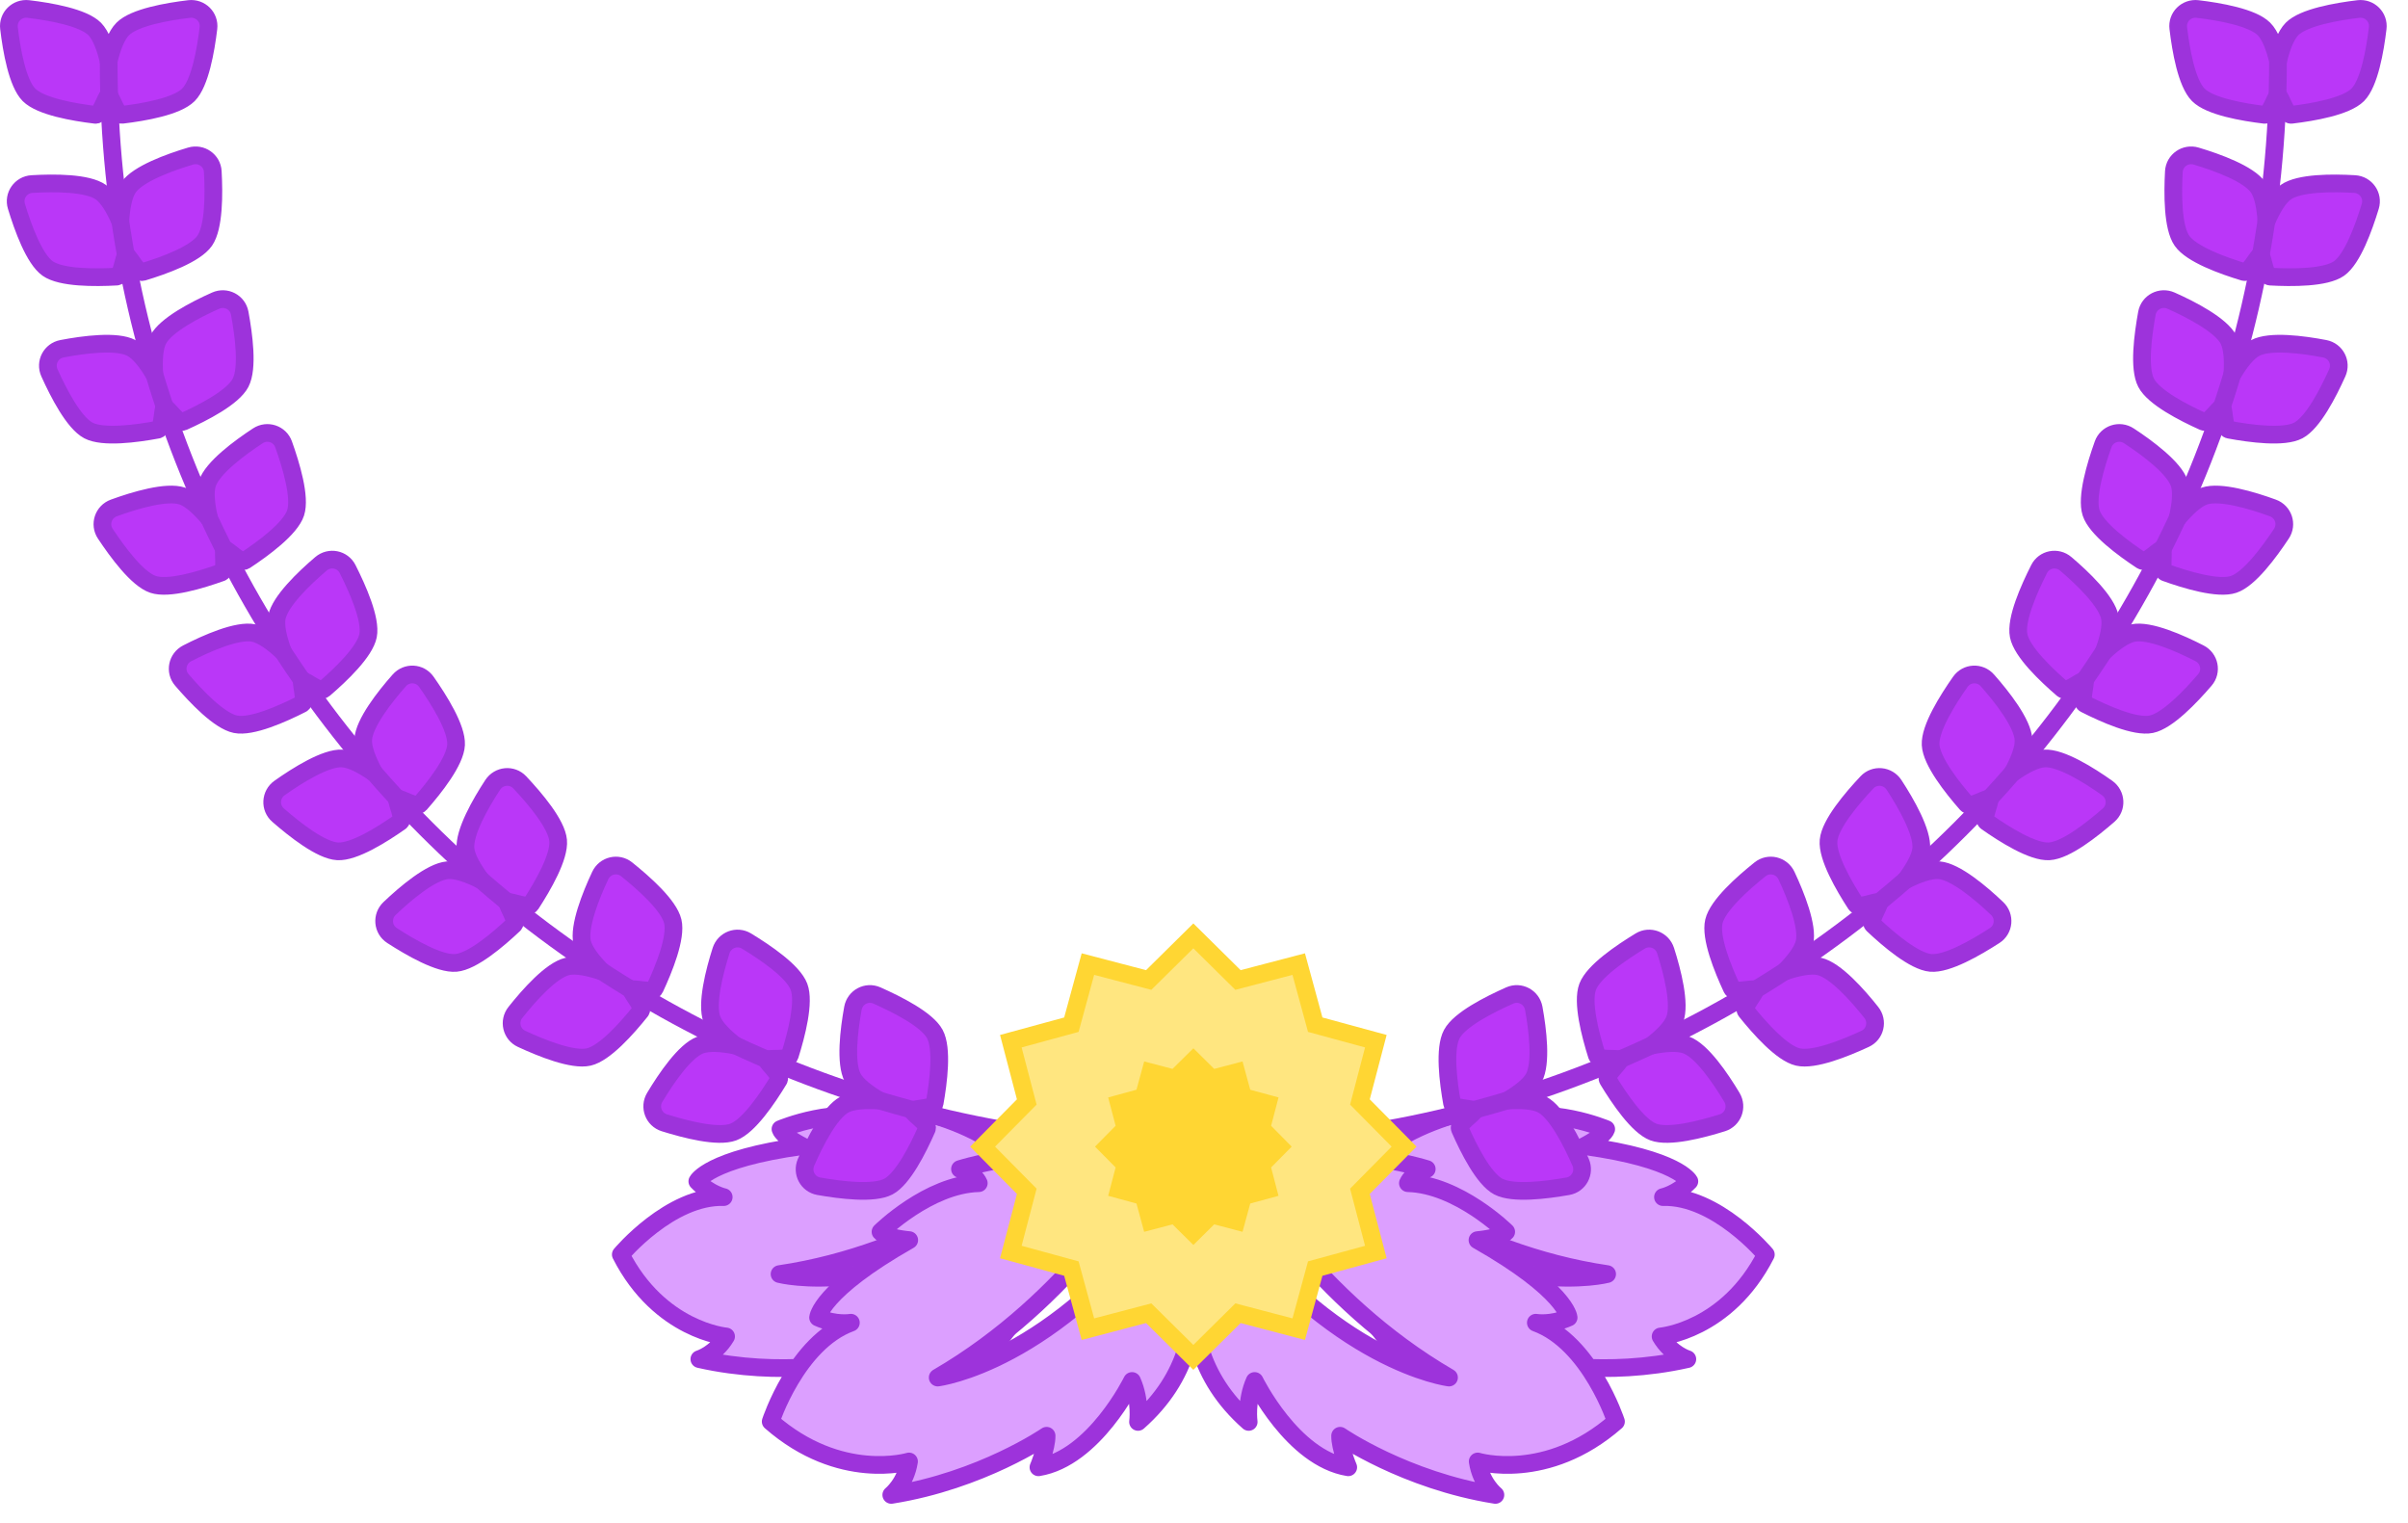 <?xml version="1.0" encoding="UTF-8"?>
<svg width="68px" height="43px" viewBox="0 0 68 43" version="1.1" xmlns="http://www.w3.org/2000/svg" xmlns:xlink="http://www.w3.org/1999/xlink">
    <!-- Generator: Sketch 52.6 (67491) - http://www.bohemiancoding.com/sketch -->
    <title>Artboard</title>
    <desc>Created with Sketch.</desc>
    <g id="Artboard" stroke="none" stroke-width="1" fill="none" fill-rule="evenodd">
        <g id="Page-1-Copy-2">
            <path d="M49.866,35.423 C49.866,35.423 48.47,33.755 46.961,33.801 C46.961,33.801 47.356,33.718 47.706,33.356 C47.706,33.356 47.394,32.727 44.741,32.361 C44.741,32.361 45.29,32.087 45.358,31.881 C45.358,31.881 43.734,31.195 42.499,31.654 C42.499,31.654 42.499,31.357 42.819,31.128 C42.819,31.128 39.823,31.346 38.428,33.045 C38.428,33.045 41.357,35.383 45.384,35.975 C45.384,35.975 42.433,36.755 38.063,34.035 C38.063,34.035 37.608,37.809 40.948,38.996 C40.948,38.996 40.673,38.517 40.696,37.944 C40.696,37.944 42.366,39.453 43.807,39.133 C43.807,39.133 43.418,38.743 43.304,38.447 C43.304,38.447 45.316,38.903 47.649,38.376 C47.649,38.376 47.191,38.239 46.894,37.736 C46.894,37.736 48.769,37.575 49.866,35.423" id="Fill-1" fill="#DC9FFF"></path>
            <path d="M49.866,35.423 C49.866,35.423 48.47,33.755 46.961,33.801 C46.961,33.801 47.356,33.718 47.706,33.356 C47.706,33.356 47.394,32.727 44.741,32.361 C44.741,32.361 45.29,32.087 45.358,31.881 C45.358,31.881 43.734,31.195 42.499,31.654 C42.499,31.654 42.499,31.357 42.819,31.128 C42.819,31.128 39.823,31.346 38.428,33.045 C38.428,33.045 41.357,35.383 45.384,35.975 C45.384,35.975 42.433,36.755 38.063,34.035 C38.063,34.035 37.608,37.809 40.948,38.996 C40.948,38.996 40.673,38.517 40.696,37.944 C40.696,37.944 42.366,39.453 43.807,39.133 C43.807,39.133 43.418,38.743 43.304,38.447 C43.304,38.447 45.316,38.903 47.649,38.376 C47.649,38.376 47.191,38.239 46.894,37.736 C46.894,37.736 48.769,37.575 49.866,35.423 Z" id="Stroke-3" stroke="#9D33DB" stroke-width="0.5" stroke-linejoin="round"></path>
            <path d="M45.634,40.139 C45.634,40.139 44.904,37.907 43.371,37.348 C43.371,37.348 43.801,37.424 44.297,37.201 C44.297,37.201 44.237,36.444 41.723,35.016 C41.723,35.016 42.383,34.96 42.534,34.781 C42.534,34.781 41.18,33.444 39.758,33.408 C39.758,33.408 39.877,33.11 40.29,33.009 C40.29,33.009 37.198,32.027 35.12,33.172 C35.12,33.172 37.12,36.689 40.919,38.896 C40.919,38.896 37.65,38.495 34.358,34.018 C34.358,34.018 32.389,37.62 35.262,40.149 C35.262,40.149 35.179,39.557 35.43,38.993 C35.43,38.993 36.5,41.175 38.073,41.43 C38.073,41.43 37.839,40.885 37.844,40.54 C37.844,40.54 39.679,41.805 42.229,42.21 C42.229,42.21 41.825,41.889 41.729,41.266 C41.729,41.266 43.673,41.856 45.634,40.139" id="Fill-5" fill="#DC9FFF"></path>
            <path d="M45.634,40.139 C45.634,40.139 44.904,37.907 43.371,37.348 C43.371,37.348 43.801,37.424 44.297,37.201 C44.297,37.201 44.237,36.444 41.723,35.016 C41.723,35.016 42.383,34.96 42.534,34.781 C42.534,34.781 41.18,33.444 39.758,33.408 C39.758,33.408 39.877,33.11 40.29,33.009 C40.29,33.009 37.198,32.027 35.12,33.172 C35.12,33.172 37.12,36.689 40.919,38.896 C40.919,38.896 37.65,38.495 34.358,34.018 C34.358,34.018 32.389,37.62 35.262,40.149 C35.262,40.149 35.179,39.557 35.43,38.993 C35.43,38.993 36.5,41.175 38.073,41.43 C38.073,41.43 37.839,40.885 37.844,40.54 C37.844,40.54 39.679,41.805 42.229,42.21 C42.229,42.21 41.825,41.889 41.729,41.266 C41.729,41.266 43.673,41.856 45.634,40.139 Z" id="Stroke-7" stroke="#9D33DB" stroke-width="0.5" stroke-linejoin="round"></path>
            <path d="M17.531,35.423 C17.531,35.423 18.927,33.755 20.437,33.801 C20.437,33.801 20.041,33.718 19.692,33.356 C19.692,33.356 20.004,32.727 22.657,32.361 C22.657,32.361 22.108,32.087 22.04,31.881 C22.04,31.881 23.664,31.195 24.898,31.654 C24.898,31.654 24.899,31.357 24.579,31.128 C24.579,31.128 27.575,31.346 28.969,33.045 C28.969,33.045 26.04,35.383 22.014,35.975 C22.014,35.975 24.965,36.755 29.335,34.035 C29.335,34.035 29.79,37.809 26.45,38.996 C26.45,38.996 26.724,38.517 26.702,37.944 C26.702,37.944 25.031,39.453 23.591,39.133 C23.591,39.133 23.979,38.743 24.094,38.447 C24.094,38.447 22.081,38.903 19.749,38.376 C19.749,38.376 20.206,38.239 20.504,37.736 C20.504,37.736 18.628,37.575 17.531,35.423" id="Fill-9" fill="#DC9FFF"></path>
            <path d="M17.531,35.423 C17.531,35.423 18.927,33.755 20.437,33.801 C20.437,33.801 20.041,33.718 19.692,33.356 C19.692,33.356 20.004,32.727 22.657,32.361 C22.657,32.361 22.108,32.087 22.04,31.881 C22.04,31.881 23.664,31.195 24.898,31.654 C24.898,31.654 24.899,31.357 24.579,31.128 C24.579,31.128 27.575,31.346 28.969,33.045 C28.969,33.045 26.04,35.383 22.014,35.975 C22.014,35.975 24.965,36.755 29.335,34.035 C29.335,34.035 29.79,37.809 26.45,38.996 C26.45,38.996 26.724,38.517 26.702,37.944 C26.702,37.944 25.031,39.453 23.591,39.133 C23.591,39.133 23.979,38.743 24.094,38.447 C24.094,38.447 22.081,38.903 19.749,38.376 C19.749,38.376 20.206,38.239 20.504,37.736 C20.504,37.736 18.628,37.575 17.531,35.423 Z" id="Stroke-11" stroke="#9D33DB" stroke-width="0.5" stroke-linejoin="round"></path>
            <path d="M21.764,40.139 C21.764,40.139 22.495,37.907 24.028,37.348 C24.028,37.348 23.597,37.424 23.102,37.201 C23.102,37.201 23.161,36.444 25.676,35.016 C25.676,35.016 25.016,34.96 24.865,34.781 C24.865,34.781 26.218,33.444 27.64,33.408 C27.64,33.408 27.521,33.11 27.109,33.009 C27.109,33.009 30.2,32.027 32.279,33.172 C32.279,33.172 30.279,36.689 26.48,38.896 C26.48,38.896 29.749,38.495 33.041,34.018 C33.041,34.018 35.01,37.62 32.137,40.149 C32.137,40.149 32.22,39.557 31.968,38.993 C31.968,38.993 30.898,41.175 29.325,41.43 C29.325,41.43 29.559,40.885 29.555,40.54 C29.555,40.54 27.719,41.805 25.169,42.21 C25.169,42.21 25.574,41.889 25.67,41.266 C25.67,41.266 23.725,41.856 21.764,40.139" id="Fill-13" fill="#DC9FFF"></path>
            <path d="M21.764,40.139 C21.764,40.139 22.495,37.907 24.028,37.348 C24.028,37.348 23.597,37.424 23.102,37.201 C23.102,37.201 23.161,36.444 25.676,35.016 C25.676,35.016 25.016,34.96 24.865,34.781 C24.865,34.781 26.218,33.444 27.64,33.408 C27.64,33.408 27.521,33.11 27.109,33.009 C27.109,33.009 30.2,32.027 32.279,33.172 C32.279,33.172 30.279,36.689 26.48,38.896 C26.48,38.896 29.749,38.495 33.041,34.018 C33.041,34.018 35.01,37.62 32.137,40.149 C32.137,40.149 32.22,39.557 31.968,38.993 C31.968,38.993 30.898,41.175 29.325,41.43 C29.325,41.43 29.559,40.885 29.555,40.54 C29.555,40.54 27.719,41.805 25.169,42.21 C25.169,42.21 25.574,41.889 25.67,41.266 C25.67,41.266 23.725,41.856 21.764,40.139 Z" id="Stroke-15" stroke="#9D33DB" stroke-width="0.5" stroke-linejoin="round"></path>
            <path d="M40.999,29.197 C41.22,28.785 42.061,28.363 42.634,28.108 C42.925,27.98 43.254,28.157 43.312,28.47 C43.424,29.084 43.536,30.02 43.318,30.43 C43.198,30.654 42.9,30.877 42.563,31.076 C42.953,31.049 43.327,31.07 43.549,31.188 C43.96,31.404 44.386,32.245 44.636,32.819 C44.762,33.109 44.587,33.441 44.274,33.495 C43.658,33.603 42.723,33.721 42.311,33.504 C41.899,33.286 41.476,32.446 41.224,31.872 C41.165,31.739 41.591,31.473 41.646,31.355 C41.535,31.288 41.03,31.3 41.006,31.157 C40.895,30.541 40.779,29.605 40.999,29.197" id="Fill-17" fill="#BA37F8"></path>
            <path d="M40.999,29.197 C41.22,28.785 42.061,28.363 42.634,28.108 C42.925,27.98 43.254,28.157 43.312,28.47 C43.424,29.084 43.536,30.02 43.318,30.43 C43.198,30.654 42.9,30.877 42.563,31.076 C42.953,31.049 43.327,31.07 43.549,31.188 C43.96,31.404 44.386,32.245 44.636,32.819 C44.762,33.109 44.587,33.441 44.274,33.495 C43.658,33.603 42.723,33.721 42.311,33.504 C41.899,33.286 41.476,32.446 41.224,31.872 C41.165,31.739 41.591,31.473 41.646,31.355 C41.535,31.288 41.03,31.3 41.006,31.157 C40.895,30.541 40.779,29.605 40.999,29.197 Z" id="Stroke-19" stroke="#9D33DB" stroke-width="0.5"></path>
            <path d="M44.835,27.861 C45.002,27.424 45.782,26.897 46.317,26.571 C46.589,26.406 46.939,26.541 47.035,26.842 C47.226,27.438 47.458,28.351 47.294,28.785 C47.205,29.023 46.939,29.282 46.629,29.523 C47.012,29.446 47.386,29.42 47.621,29.507 C48.056,29.668 48.587,30.448 48.908,30.985 C49.071,31.257 48.94,31.608 48.638,31.703 C48.041,31.889 47.129,32.127 46.69,31.964 C46.256,31.801 45.727,31.022 45.403,30.486 C45.327,30.361 45.716,30.042 45.756,29.918 C45.637,29.866 45.139,29.943 45.095,29.804 C44.906,29.208 44.67,28.295 44.835,27.861" id="Fill-21" fill="#BA37F8"></path>
            <path d="M44.835,27.861 C45.002,27.424 45.782,26.897 46.317,26.571 C46.589,26.406 46.939,26.541 47.035,26.842 C47.226,27.438 47.458,28.351 47.294,28.785 C47.205,29.023 46.939,29.282 46.629,29.523 C47.012,29.446 47.386,29.42 47.621,29.507 C48.056,29.668 48.587,30.448 48.908,30.985 C49.071,31.257 48.94,31.608 48.638,31.703 C48.041,31.889 47.129,32.127 46.69,31.964 C46.256,31.801 45.727,31.022 45.403,30.486 C45.327,30.361 45.716,30.042 45.756,29.918 C45.637,29.866 45.139,29.943 45.095,29.804 C44.906,29.208 44.67,28.295 44.835,27.861 Z" id="Stroke-23" stroke="#9D33DB" stroke-width="0.5"></path>
            <path d="M48.399,26.018 C48.507,25.563 49.212,24.939 49.701,24.547 C49.948,24.348 50.312,24.435 50.448,24.722 C50.714,25.288 51.063,26.163 50.957,26.615 C50.899,26.862 50.669,27.154 50.393,27.433 C50.763,27.307 51.13,27.232 51.375,27.288 C51.827,27.391 52.455,28.096 52.843,28.586 C53.041,28.834 52.957,29.2 52.669,29.333 C52.1,29.596 51.227,29.95 50.772,29.845 C50.319,29.74 49.693,29.036 49.302,28.547 C49.211,28.434 49.555,28.066 49.579,27.938 C49.454,27.902 48.969,28.043 48.909,27.911 C48.644,27.344 48.292,26.47 48.399,26.018" id="Fill-25" fill="#BA37F8"></path>
            <path d="M48.399,26.018 C48.507,25.563 49.212,24.939 49.701,24.547 C49.948,24.348 50.312,24.435 50.448,24.722 C50.714,25.288 51.063,26.163 50.957,26.615 C50.899,26.862 50.669,27.154 50.393,27.433 C50.763,27.307 51.13,27.232 51.375,27.288 C51.827,27.391 52.455,28.096 52.843,28.586 C53.041,28.834 52.957,29.2 52.669,29.333 C52.1,29.596 51.227,29.95 50.772,29.845 C50.319,29.74 49.693,29.036 49.302,28.547 C49.211,28.434 49.555,28.066 49.579,27.938 C49.454,27.902 48.969,28.043 48.909,27.911 C48.644,27.344 48.292,26.47 48.399,26.018 Z" id="Stroke-27" stroke="#9D33DB" stroke-width="0.5"></path>
            <path d="M51.637,23.73 C51.681,23.265 52.292,22.548 52.721,22.091 C52.938,21.86 53.311,21.896 53.485,22.161 C53.827,22.684 54.295,23.501 54.254,23.964 C54.231,24.216 54.043,24.538 53.81,24.853 C54.158,24.676 54.511,24.551 54.761,24.572 C55.224,24.611 55.944,25.22 56.397,25.652 C56.626,25.87 56.595,26.244 56.327,26.416 C55.802,26.755 54.987,27.228 54.522,27.188 C54.059,27.147 53.341,26.538 52.886,26.108 C52.78,26.008 53.069,25.596 53.074,25.466 C52.946,25.448 52.486,25.655 52.407,25.533 C52.066,25.008 51.594,24.192 51.637,23.73" id="Fill-29" fill="#BA37F8"></path>
            <path d="M51.637,23.73 C51.681,23.265 52.292,22.548 52.721,22.091 C52.938,21.86 53.311,21.896 53.485,22.161 C53.827,22.684 54.295,23.501 54.254,23.964 C54.231,24.216 54.043,24.538 53.81,24.853 C54.158,24.676 54.511,24.551 54.761,24.572 C55.224,24.611 55.944,25.22 56.397,25.652 C56.626,25.87 56.595,26.244 56.327,26.416 C55.802,26.755 54.987,27.228 54.522,27.188 C54.059,27.147 53.341,26.538 52.886,26.108 C52.78,26.008 53.069,25.596 53.074,25.466 C52.946,25.448 52.486,25.655 52.407,25.533 C52.066,25.008 51.594,24.192 51.637,23.73 Z" id="Stroke-31" stroke="#9D33DB" stroke-width="0.5"></path>
            <path d="M54.519,21.029 C54.496,20.562 54.998,19.765 55.357,19.253 C55.54,18.991 55.914,18.974 56.123,19.212 C56.538,19.68 57.118,20.422 57.142,20.886 C57.156,21.14 57.016,21.485 56.83,21.829 C57.15,21.605 57.481,21.43 57.731,21.416 C58.195,21.387 58.995,21.889 59.504,22.25 C59.763,22.434 59.785,22.808 59.545,23.017 C59.074,23.427 58.334,24.012 57.868,24.038 C57.405,24.066 56.606,23.564 56.094,23.203 C55.975,23.12 56.203,22.672 56.189,22.541 C56.059,22.543 55.633,22.814 55.538,22.703 C55.125,22.233 54.542,21.492 54.519,21.029" id="Fill-33" fill="#BA37F8"></path>
            <path d="M54.519,21.029 C54.496,20.562 54.998,19.765 55.357,19.253 C55.54,18.991 55.914,18.974 56.123,19.212 C56.538,19.68 57.118,20.422 57.142,20.886 C57.156,21.14 57.016,21.485 56.83,21.829 C57.15,21.605 57.481,21.43 57.731,21.416 C58.195,21.387 58.995,21.889 59.504,22.25 C59.763,22.434 59.785,22.808 59.545,23.017 C59.074,23.427 58.334,24.012 57.868,24.038 C57.405,24.066 56.606,23.564 56.094,23.203 C55.975,23.12 56.203,22.672 56.189,22.541 C56.059,22.543 55.633,22.814 55.538,22.703 C55.125,22.233 54.542,21.492 54.519,21.029 Z" id="Stroke-35" stroke="#9D33DB" stroke-width="0.5"></path>
            <path d="M57.005,17.947 C56.915,17.488 57.3,16.628 57.582,16.069 C57.725,15.785 58.093,15.714 58.334,15.92 C58.812,16.325 59.49,16.977 59.581,17.432 C59.63,17.681 59.541,18.043 59.406,18.41 C59.691,18.142 59.994,17.923 60.239,17.873 C60.693,17.78 61.557,18.161 62.113,18.447 C62.396,18.592 62.47,18.959 62.263,19.199 C61.855,19.674 61.205,20.357 60.748,20.45 C60.293,20.542 59.432,20.159 58.873,19.875 C58.744,19.81 58.904,19.333 58.873,19.207 C58.744,19.226 58.361,19.554 58.251,19.46 C57.776,19.052 57.094,18.402 57.005,17.947" id="Fill-37" fill="#BA37F8"></path>
            <path d="M57.005,17.947 C56.915,17.488 57.3,16.628 57.582,16.069 C57.725,15.785 58.093,15.714 58.334,15.92 C58.812,16.325 59.49,16.977 59.581,17.432 C59.63,17.681 59.541,18.043 59.406,18.41 C59.691,18.142 59.994,17.923 60.239,17.873 C60.693,17.78 61.557,18.161 62.113,18.447 C62.396,18.592 62.47,18.959 62.263,19.199 C61.855,19.674 61.205,20.357 60.748,20.45 C60.293,20.542 59.432,20.159 58.873,19.875 C58.744,19.81 58.904,19.333 58.873,19.207 C58.744,19.226 58.361,19.554 58.251,19.46 C57.776,19.052 57.094,18.402 57.005,17.947 Z" id="Stroke-39" stroke="#9D33DB" stroke-width="0.5"></path>
            <path d="M59.052,14.483 C58.906,14.039 59.18,13.137 59.39,12.548 C59.496,12.249 59.853,12.132 60.118,12.306 C60.642,12.649 61.398,13.211 61.543,13.651 C61.624,13.892 61.58,14.262 61.492,14.643 C61.74,14.342 62.015,14.087 62.252,14.006 C62.692,13.857 63.595,14.128 64.183,14.342 C64.481,14.45 64.601,14.805 64.425,15.07 C64.079,15.591 63.521,16.351 63.077,16.5 C62.638,16.648 61.736,16.375 61.147,16.164 C61.01,16.114 61.11,15.621 61.063,15.5 C60.938,15.535 60.599,15.909 60.478,15.828 C59.955,15.483 59.197,14.924 59.052,14.483" id="Fill-41" fill="#BA37F8"></path>
            <path d="M59.052,14.483 C58.906,14.039 59.18,13.137 59.39,12.548 C59.496,12.249 59.853,12.132 60.118,12.306 C60.642,12.649 61.398,13.211 61.543,13.651 C61.624,13.892 61.58,14.262 61.492,14.643 C61.74,14.342 62.015,14.087 62.252,14.006 C62.692,13.857 63.595,14.128 64.183,14.342 C64.481,14.45 64.601,14.805 64.425,15.07 C64.079,15.591 63.521,16.351 63.077,16.5 C62.638,16.648 61.736,16.375 61.147,16.164 C61.01,16.114 61.11,15.621 61.063,15.5 C60.938,15.535 60.599,15.909 60.478,15.828 C59.955,15.483 59.197,14.924 59.052,14.483 Z" id="Stroke-43" stroke="#9D33DB" stroke-width="0.5"></path>
            <path d="M60.605,10.809 C60.389,10.394 60.516,9.46 60.627,8.845 C60.685,8.532 61.019,8.36 61.309,8.489 C61.88,8.743 62.715,9.177 62.931,9.588 C63.048,9.813 63.066,10.185 63.039,10.576 C63.236,10.239 63.465,9.942 63.687,9.825 C64.097,9.607 65.032,9.729 65.647,9.847 C65.959,9.906 66.133,10.237 66.002,10.527 C65.746,11.097 65.316,11.935 64.903,12.154 C64.492,12.37 63.557,12.246 62.943,12.132 C62.798,12.105 62.819,11.602 62.752,11.49 C62.635,11.545 62.361,11.968 62.227,11.908 C61.657,11.652 60.819,11.221 60.605,10.809" id="Fill-45" fill="#BA37F8"></path>
            <path d="M60.605,10.809 C60.389,10.394 60.516,9.46 60.627,8.845 C60.685,8.532 61.019,8.36 61.309,8.489 C61.88,8.743 62.715,9.177 62.931,9.588 C63.048,9.813 63.066,10.185 63.039,10.576 C63.236,10.239 63.465,9.942 63.687,9.825 C64.097,9.607 65.032,9.729 65.647,9.847 C65.959,9.906 66.133,10.237 66.002,10.527 C65.746,11.097 65.316,11.935 64.903,12.154 C64.492,12.37 63.557,12.246 62.943,12.132 C62.798,12.105 62.819,11.602 62.752,11.49 C62.635,11.545 62.361,11.968 62.227,11.908 C61.657,11.652 60.819,11.221 60.605,10.809 Z" id="Stroke-47" stroke="#9D33DB" stroke-width="0.5"></path>
            <path d="M61.617,6.798 C61.35,6.415 61.355,5.472 61.388,4.847 C61.405,4.53 61.714,4.317 62.017,4.407 C62.617,4.586 63.502,4.909 63.767,5.289 C63.913,5.497 63.977,5.864 64.002,6.255 C64.154,5.895 64.344,5.572 64.548,5.427 C64.926,5.158 65.87,5.16 66.494,5.197 C66.81,5.216 67.027,5.522 66.934,5.826 C66.752,6.424 66.433,7.311 66.052,7.581 C65.672,7.848 64.729,7.845 64.104,7.81 C63.96,7.802 63.915,7.301 63.835,7.198 C63.725,7.268 63.507,7.722 63.368,7.68 C62.769,7.499 61.883,7.179 61.617,6.798" id="Fill-49" fill="#BA37F8"></path>
            <path d="M61.617,6.798 C61.35,6.415 61.355,5.472 61.388,4.847 C61.405,4.53 61.714,4.317 62.017,4.407 C62.617,4.586 63.502,4.909 63.767,5.289 C63.913,5.497 63.977,5.864 64.002,6.255 C64.154,5.895 64.344,5.572 64.548,5.427 C64.926,5.158 65.87,5.16 66.494,5.197 C66.81,5.216 67.027,5.522 66.934,5.826 C66.752,6.424 66.433,7.311 66.052,7.581 C65.672,7.848 64.729,7.845 64.104,7.81 C63.96,7.802 63.915,7.301 63.835,7.198 C63.725,7.268 63.507,7.722 63.368,7.68 C62.769,7.499 61.883,7.179 61.617,6.798 Z" id="Stroke-51" stroke="#9D33DB" stroke-width="0.5"></path>
            <path d="M67.144,0.796 C67.07,1.418 66.909,2.345 66.581,2.678 C66.251,3.006 65.325,3.168 64.703,3.242 C64.558,3.259 64.427,2.774 64.332,2.687 C64.234,2.774 64.099,3.259 63.955,3.242 C63.333,3.168 62.406,3.006 62.078,2.678 C61.748,2.345 61.587,1.418 61.513,0.796 C61.474,0.481 61.74,0.218 62.056,0.254 C62.676,0.328 63.605,0.49 63.932,0.818 C64.112,0.997 64.239,1.347 64.332,1.728 C64.418,1.347 64.549,0.997 64.725,0.818 C65.052,0.49 65.981,0.328 66.602,0.254 C66.916,0.218 67.183,0.481 67.144,0.796" id="Fill-53" fill="#BA37F8"></path>
            <path d="M67.144,0.796 C67.07,1.418 66.909,2.345 66.581,2.678 C66.251,3.006 65.325,3.168 64.703,3.242 C64.558,3.259 64.427,2.774 64.332,2.687 C64.234,2.774 64.099,3.259 63.955,3.242 C63.333,3.168 62.406,3.006 62.078,2.678 C61.748,2.345 61.587,1.418 61.513,0.796 C61.474,0.481 61.74,0.218 62.056,0.254 C62.676,0.328 63.605,0.49 63.932,0.818 C64.112,0.997 64.239,1.347 64.332,1.728 C64.418,1.347 64.549,0.997 64.725,0.818 C65.052,0.49 65.981,0.328 66.602,0.254 C66.916,0.218 67.183,0.481 67.144,0.796 Z" id="Stroke-55" stroke="#9D33DB" stroke-width="0.5"></path>
            <path d="M26.399,29.197 C26.178,28.785 25.336,28.363 24.763,28.108 C24.473,27.98 24.143,28.157 24.086,28.47 C23.974,29.084 23.861,30.02 24.08,30.43 C24.199,30.654 24.497,30.877 24.835,31.076 C24.445,31.049 24.071,31.07 23.849,31.188 C23.438,31.404 23.012,32.245 22.762,32.819 C22.635,33.109 22.81,33.441 23.124,33.495 C23.74,33.603 24.674,33.721 25.087,33.504 C25.498,33.286 25.922,32.446 26.174,31.872 C26.233,31.739 25.807,31.473 25.752,31.355 C25.863,31.288 26.367,31.3 26.392,31.157 C26.503,30.541 26.619,29.605 26.399,29.197" id="Fill-57" fill="#BA37F8"></path>
            <path d="M26.399,29.197 C26.178,28.785 25.336,28.363 24.763,28.108 C24.473,27.98 24.143,28.157 24.086,28.47 C23.974,29.084 23.861,30.02 24.08,30.43 C24.199,30.654 24.497,30.877 24.835,31.076 C24.445,31.049 24.071,31.07 23.849,31.188 C23.438,31.404 23.012,32.245 22.762,32.819 C22.635,33.109 22.81,33.441 23.124,33.495 C23.74,33.603 24.674,33.721 25.087,33.504 C25.498,33.286 25.922,32.446 26.174,31.872 C26.233,31.739 25.807,31.473 25.752,31.355 C25.863,31.288 26.367,31.3 26.392,31.157 C26.503,30.541 26.619,29.605 26.399,29.197 Z" id="Stroke-59" stroke="#9D33DB" stroke-width="0.5"></path>
            <path d="M22.562,27.861 C22.396,27.424 21.616,26.897 21.081,26.571 C20.809,26.406 20.459,26.541 20.363,26.842 C20.172,27.438 19.941,28.351 20.104,28.785 C20.194,29.023 20.459,29.282 20.768,29.523 C20.386,29.446 20.012,29.42 19.777,29.507 C19.341,29.668 18.811,30.448 18.489,30.985 C18.326,31.257 18.457,31.608 18.761,31.703 C19.358,31.889 20.27,32.127 20.707,31.964 C21.142,31.801 21.671,31.022 21.995,30.486 C22.07,30.361 21.681,30.042 21.642,29.918 C21.762,29.866 22.259,29.943 22.303,29.804 C22.491,29.208 22.727,28.295 22.562,27.861" id="Fill-61" fill="#BA37F8"></path>
            <path d="M22.562,27.861 C22.396,27.424 21.616,26.897 21.081,26.571 C20.809,26.406 20.459,26.541 20.363,26.842 C20.172,27.438 19.941,28.351 20.104,28.785 C20.194,29.023 20.459,29.282 20.768,29.523 C20.386,29.446 20.012,29.42 19.777,29.507 C19.341,29.668 18.811,30.448 18.489,30.985 C18.326,31.257 18.457,31.608 18.761,31.703 C19.358,31.889 20.27,32.127 20.707,31.964 C21.142,31.801 21.671,31.022 21.995,30.486 C22.07,30.361 21.681,30.042 21.642,29.918 C21.762,29.866 22.259,29.943 22.303,29.804 C22.491,29.208 22.727,28.295 22.562,27.861 Z" id="Stroke-63" stroke="#9D33DB" stroke-width="0.5"></path>
            <path d="M18.999,26.018 C18.891,25.563 18.186,24.939 17.697,24.547 C17.45,24.348 17.085,24.435 16.95,24.722 C16.684,25.288 16.335,26.163 16.44,26.615 C16.499,26.862 16.729,27.154 17.004,27.433 C16.635,27.307 16.268,27.232 16.023,27.288 C15.571,27.391 14.943,28.096 14.555,28.586 C14.357,28.834 14.441,29.2 14.729,29.333 C15.298,29.596 16.171,29.95 16.626,29.845 C17.078,29.74 17.704,29.036 18.095,28.547 C18.186,28.434 17.843,28.066 17.818,27.938 C17.943,27.902 18.428,28.043 18.489,27.911 C18.754,27.344 19.106,26.47 18.999,26.018" id="Fill-65" fill="#BA37F8"></path>
            <path d="M18.999,26.018 C18.891,25.563 18.186,24.939 17.697,24.547 C17.45,24.348 17.085,24.435 16.95,24.722 C16.684,25.288 16.335,26.163 16.44,26.615 C16.499,26.862 16.729,27.154 17.004,27.433 C16.635,27.307 16.268,27.232 16.023,27.288 C15.571,27.391 14.943,28.096 14.555,28.586 C14.357,28.834 14.441,29.2 14.729,29.333 C15.298,29.596 16.171,29.95 16.626,29.845 C17.078,29.74 17.704,29.036 18.095,28.547 C18.186,28.434 17.843,28.066 17.818,27.938 C17.943,27.902 18.428,28.043 18.489,27.911 C18.754,27.344 19.106,26.47 18.999,26.018 Z" id="Stroke-67" stroke="#9D33DB" stroke-width="0.5"></path>
            <path d="M15.761,23.73 C15.718,23.265 15.107,22.548 14.678,22.091 C14.461,21.86 14.088,21.896 13.914,22.161 C13.571,22.684 13.103,23.501 13.145,23.964 C13.167,24.216 13.356,24.538 13.589,24.853 C13.24,24.676 12.887,24.551 12.638,24.572 C12.175,24.611 11.455,25.22 11.001,25.652 C10.772,25.87 10.804,26.244 11.071,26.416 C11.596,26.755 12.411,27.228 12.877,27.188 C13.339,27.147 14.058,26.538 14.513,26.108 C14.619,26.008 14.33,25.596 14.324,25.466 C14.453,25.448 14.913,25.655 14.992,25.533 C15.333,25.008 15.805,24.192 15.761,23.73" id="Fill-69" fill="#BA37F8"></path>
            <path d="M15.761,23.73 C15.718,23.265 15.107,22.548 14.678,22.091 C14.461,21.86 14.088,21.896 13.914,22.161 C13.571,22.684 13.103,23.501 13.145,23.964 C13.167,24.216 13.356,24.538 13.589,24.853 C13.24,24.676 12.887,24.551 12.638,24.572 C12.175,24.611 11.455,25.22 11.001,25.652 C10.772,25.87 10.804,26.244 11.071,26.416 C11.596,26.755 12.411,27.228 12.877,27.188 C13.339,27.147 14.058,26.538 14.513,26.108 C14.619,26.008 14.33,25.596 14.324,25.466 C14.453,25.448 14.913,25.655 14.992,25.533 C15.333,25.008 15.805,24.192 15.761,23.73 Z" id="Stroke-71" stroke="#9D33DB" stroke-width="0.5"></path>
            <path d="M12.879,21.029 C12.902,20.562 12.4,19.765 12.041,19.253 C11.859,18.991 11.484,18.974 11.275,19.212 C10.86,19.68 10.281,20.422 10.256,20.886 C10.243,21.14 10.383,21.485 10.568,21.829 C10.249,21.605 9.918,21.43 9.667,21.416 C9.204,21.387 8.404,21.889 7.894,22.25 C7.636,22.434 7.614,22.808 7.854,23.017 C8.325,23.427 9.065,24.012 9.531,24.038 C9.994,24.066 10.792,23.564 11.305,23.203 C11.423,23.12 11.196,22.672 11.209,22.541 C11.339,22.543 11.765,22.814 11.86,22.703 C12.274,22.233 12.857,21.492 12.879,21.029" id="Fill-73" fill="#BA37F8"></path>
            <path d="M12.879,21.029 C12.902,20.562 12.4,19.765 12.041,19.253 C11.859,18.991 11.484,18.974 11.275,19.212 C10.86,19.68 10.281,20.422 10.256,20.886 C10.243,21.14 10.383,21.485 10.568,21.829 C10.249,21.605 9.918,21.43 9.667,21.416 C9.204,21.387 8.404,21.889 7.894,22.25 C7.636,22.434 7.614,22.808 7.854,23.017 C8.325,23.427 9.065,24.012 9.531,24.038 C9.994,24.066 10.792,23.564 11.305,23.203 C11.423,23.12 11.196,22.672 11.209,22.541 C11.339,22.543 11.765,22.814 11.86,22.703 C12.274,22.233 12.857,21.492 12.879,21.029 Z" id="Stroke-75" stroke="#9D33DB" stroke-width="0.5"></path>
            <path d="M10.394,17.947 C10.483,17.488 10.099,16.628 9.817,16.069 C9.674,15.785 9.306,15.714 9.064,15.92 C8.587,16.325 7.908,16.977 7.818,17.432 C7.768,17.681 7.858,18.043 7.993,18.41 C7.708,18.142 7.405,17.923 7.16,17.873 C6.705,17.78 5.842,18.161 5.286,18.447 C5.003,18.592 4.928,18.959 5.136,19.199 C5.544,19.674 6.193,20.357 6.651,20.45 C7.106,20.542 7.967,20.159 8.525,19.875 C8.655,19.81 8.494,19.333 8.525,19.207 C8.654,19.226 9.037,19.554 9.147,19.46 C9.623,19.052 10.305,18.402 10.394,17.947" id="Fill-77" fill="#BA37F8"></path>
            <path d="M10.394,17.947 C10.483,17.488 10.099,16.628 9.817,16.069 C9.674,15.785 9.306,15.714 9.064,15.92 C8.587,16.325 7.908,16.977 7.818,17.432 C7.768,17.681 7.858,18.043 7.993,18.41 C7.708,18.142 7.405,17.923 7.16,17.873 C6.705,17.78 5.842,18.161 5.286,18.447 C5.003,18.592 4.928,18.959 5.136,19.199 C5.544,19.674 6.193,20.357 6.651,20.45 C7.106,20.542 7.967,20.159 8.525,19.875 C8.655,19.81 8.494,19.333 8.525,19.207 C8.654,19.226 9.037,19.554 9.147,19.46 C9.623,19.052 10.305,18.402 10.394,17.947 Z" id="Stroke-79" stroke="#9D33DB" stroke-width="0.5"></path>
            <path d="M8.347,14.483 C8.493,14.039 8.219,13.137 8.009,12.548 C7.902,12.249 7.546,12.132 7.281,12.306 C6.757,12.649 6.001,13.211 5.855,13.651 C5.775,13.892 5.819,14.262 5.907,14.643 C5.658,14.342 5.384,14.087 5.147,14.006 C4.707,13.857 3.804,14.128 3.216,14.342 C2.918,14.45 2.798,14.805 2.974,15.07 C3.32,15.591 3.878,16.351 4.321,16.5 C4.761,16.648 5.663,16.375 6.252,16.164 C6.389,16.114 6.288,15.621 6.335,15.5 C6.461,15.535 6.8,15.909 6.921,15.828 C7.444,15.483 8.201,14.924 8.347,14.483" id="Fill-81" fill="#BA37F8"></path>
            <path d="M8.347,14.483 C8.493,14.039 8.219,13.137 8.009,12.548 C7.902,12.249 7.546,12.132 7.281,12.306 C6.757,12.649 6.001,13.211 5.855,13.651 C5.775,13.892 5.819,14.262 5.907,14.643 C5.658,14.342 5.384,14.087 5.147,14.006 C4.707,13.857 3.804,14.128 3.216,14.342 C2.918,14.45 2.798,14.805 2.974,15.07 C3.32,15.591 3.878,16.351 4.321,16.5 C4.761,16.648 5.663,16.375 6.252,16.164 C6.389,16.114 6.288,15.621 6.335,15.5 C6.461,15.535 6.8,15.909 6.921,15.828 C7.444,15.483 8.201,14.924 8.347,14.483 Z" id="Stroke-83" stroke="#9D33DB" stroke-width="0.5"></path>
            <path d="M6.793,10.809 C7.009,10.394 6.883,9.46 6.77,8.845 C6.713,8.532 6.38,8.36 6.09,8.489 C5.518,8.743 4.683,9.177 4.467,9.588 C4.35,9.813 4.333,10.185 4.358,10.576 C4.162,10.239 3.933,9.942 3.711,9.825 C3.302,9.607 2.366,9.729 1.751,9.847 C1.439,9.906 1.265,10.237 1.396,10.527 C1.653,11.097 2.083,11.935 2.496,12.154 C2.906,12.37 3.841,12.246 4.456,12.132 C4.599,12.105 4.579,11.602 4.646,11.49 C4.763,11.545 5.037,11.968 5.17,11.908 C5.741,11.652 6.579,11.221 6.793,10.809" id="Fill-85" fill="#BA37F8"></path>
            <path d="M6.793,10.809 C7.009,10.394 6.883,9.46 6.77,8.845 C6.713,8.532 6.38,8.36 6.09,8.489 C5.518,8.743 4.683,9.177 4.467,9.588 C4.35,9.813 4.333,10.185 4.358,10.576 C4.162,10.239 3.933,9.942 3.711,9.825 C3.302,9.607 2.366,9.729 1.751,9.847 C1.439,9.906 1.265,10.237 1.396,10.527 C1.653,11.097 2.083,11.935 2.496,12.154 C2.906,12.37 3.841,12.246 4.456,12.132 C4.599,12.105 4.579,11.602 4.646,11.49 C4.763,11.545 5.037,11.968 5.17,11.908 C5.741,11.652 6.579,11.221 6.793,10.809 Z" id="Stroke-87" stroke="#9D33DB" stroke-width="0.5"></path>
            <path d="M5.78,6.798 C6.047,6.415 6.043,5.472 6.009,4.847 C5.993,4.53 5.684,4.317 5.381,4.407 C4.781,4.586 3.896,4.909 3.63,5.289 C3.484,5.497 3.421,5.864 3.396,6.255 C3.244,5.895 3.054,5.572 2.85,5.427 C2.471,5.158 1.528,5.16 0.903,5.197 C0.587,5.216 0.371,5.522 0.464,5.826 C0.646,6.424 0.965,7.311 1.346,7.581 C1.725,7.848 2.668,7.845 3.293,7.81 C3.438,7.802 3.483,7.301 3.562,7.198 C3.673,7.268 3.89,7.722 4.03,7.68 C4.629,7.499 5.515,7.179 5.78,6.798" id="Fill-89" fill="#BA37F8"></path>
            <path d="M5.78,6.798 C6.047,6.415 6.043,5.472 6.009,4.847 C5.993,4.53 5.684,4.317 5.381,4.407 C4.781,4.586 3.896,4.909 3.63,5.289 C3.484,5.497 3.421,5.864 3.396,6.255 C3.244,5.895 3.054,5.572 2.85,5.427 C2.471,5.158 1.528,5.16 0.903,5.197 C0.587,5.216 0.371,5.522 0.464,5.826 C0.646,6.424 0.965,7.311 1.346,7.581 C1.725,7.848 2.668,7.845 3.293,7.81 C3.438,7.802 3.483,7.301 3.562,7.198 C3.673,7.268 3.89,7.722 4.03,7.68 C4.629,7.499 5.515,7.179 5.78,6.798 Z" id="Stroke-91" stroke="#9D33DB" stroke-width="0.5"></path>
            <path d="M0.254,0.796 C0.328,1.418 0.49,2.345 0.818,2.678 C1.147,3.006 2.074,3.168 2.695,3.242 C2.84,3.259 2.971,2.774 3.067,2.687 C3.164,2.774 3.299,3.259 3.443,3.242 C4.066,3.168 4.993,3.006 5.321,2.678 C5.65,2.345 5.811,1.418 5.886,0.796 C5.925,0.481 5.658,0.218 5.343,0.254 C4.722,0.328 3.794,0.49 3.466,0.818 C3.286,0.997 3.159,1.347 3.067,1.728 C2.98,1.347 2.849,0.997 2.674,0.818 C2.346,0.49 1.418,0.328 0.797,0.254 C0.482,0.218 0.215,0.481 0.254,0.796" id="Fill-93" fill="#BA37F8"></path>
            <path d="M0.254,0.796 C0.328,1.418 0.49,2.345 0.818,2.678 C1.147,3.006 2.074,3.168 2.695,3.242 C2.84,3.259 2.971,2.774 3.067,2.687 C3.164,2.774 3.299,3.259 3.443,3.242 C4.066,3.168 4.993,3.006 5.321,2.678 C5.65,2.345 5.811,1.418 5.886,0.796 C5.925,0.481 5.658,0.218 5.343,0.254 C4.722,0.328 3.794,0.49 3.466,0.818 C3.286,0.997 3.159,1.347 3.067,1.728 C2.98,1.347 2.849,0.997 2.674,0.818 C2.346,0.49 1.418,0.328 0.797,0.254 C0.482,0.218 0.215,0.481 0.254,0.796 Z" id="Stroke-95" stroke="#9D33DB" stroke-width="0.5"></path>
            <path d="M3.069,1.746 C3.069,18.662 16.783,32.375 33.699,32.375 C50.615,32.375 64.328,18.662 64.328,1.746" id="Stroke-97" stroke="#9D33DB" stroke-width="0.5"></path>
            <polygon id="Fill-99" fill="#FFE680" points="39.65 32.376 38.403 33.637 38.853 35.352 37.141 35.819 36.675 37.53 34.96 37.08 33.699 38.327 32.438 37.08 30.722 37.53 30.255 35.819 28.545 35.352 28.995 33.637 27.748 32.376 28.995 31.115 28.545 29.399 30.255 28.933 30.722 27.222 32.438 27.671 33.699 26.425 34.96 27.671 36.675 27.222 37.141 28.933 38.853 29.399 38.403 31.115"></polygon>
            <polygon id="Stroke-101" stroke="#FFD633" stroke-width="0.5" points="39.65 32.376 38.403 33.637 38.853 35.352 37.141 35.819 36.675 37.53 34.96 37.08 33.699 38.327 32.438 37.08 30.722 37.53 30.255 35.819 28.545 35.352 28.995 33.637 27.748 32.376 28.995 31.115 28.545 29.399 30.255 28.933 30.722 27.222 32.438 27.671 33.699 26.425 34.96 27.671 36.675 27.222 37.141 28.933 38.853 29.399 38.403 31.115"></polygon>
            <polygon id="Fill-103" fill="#FFD633" points="36.476 32.376 35.895 32.964 36.104 33.765 35.306 33.982 35.088 34.781 34.288 34.571 33.7 35.153 33.111 34.571 32.31 34.781 32.093 33.982 31.294 33.765 31.504 32.964 30.922 32.376 31.504 31.787 31.294 30.987 32.093 30.769 32.311 29.971 33.111 30.181 33.7 29.599 34.288 30.181 35.088 29.971 35.306 30.77 36.105 30.987 35.895 31.788"></polygon>
        </g>
    </g>
</svg>